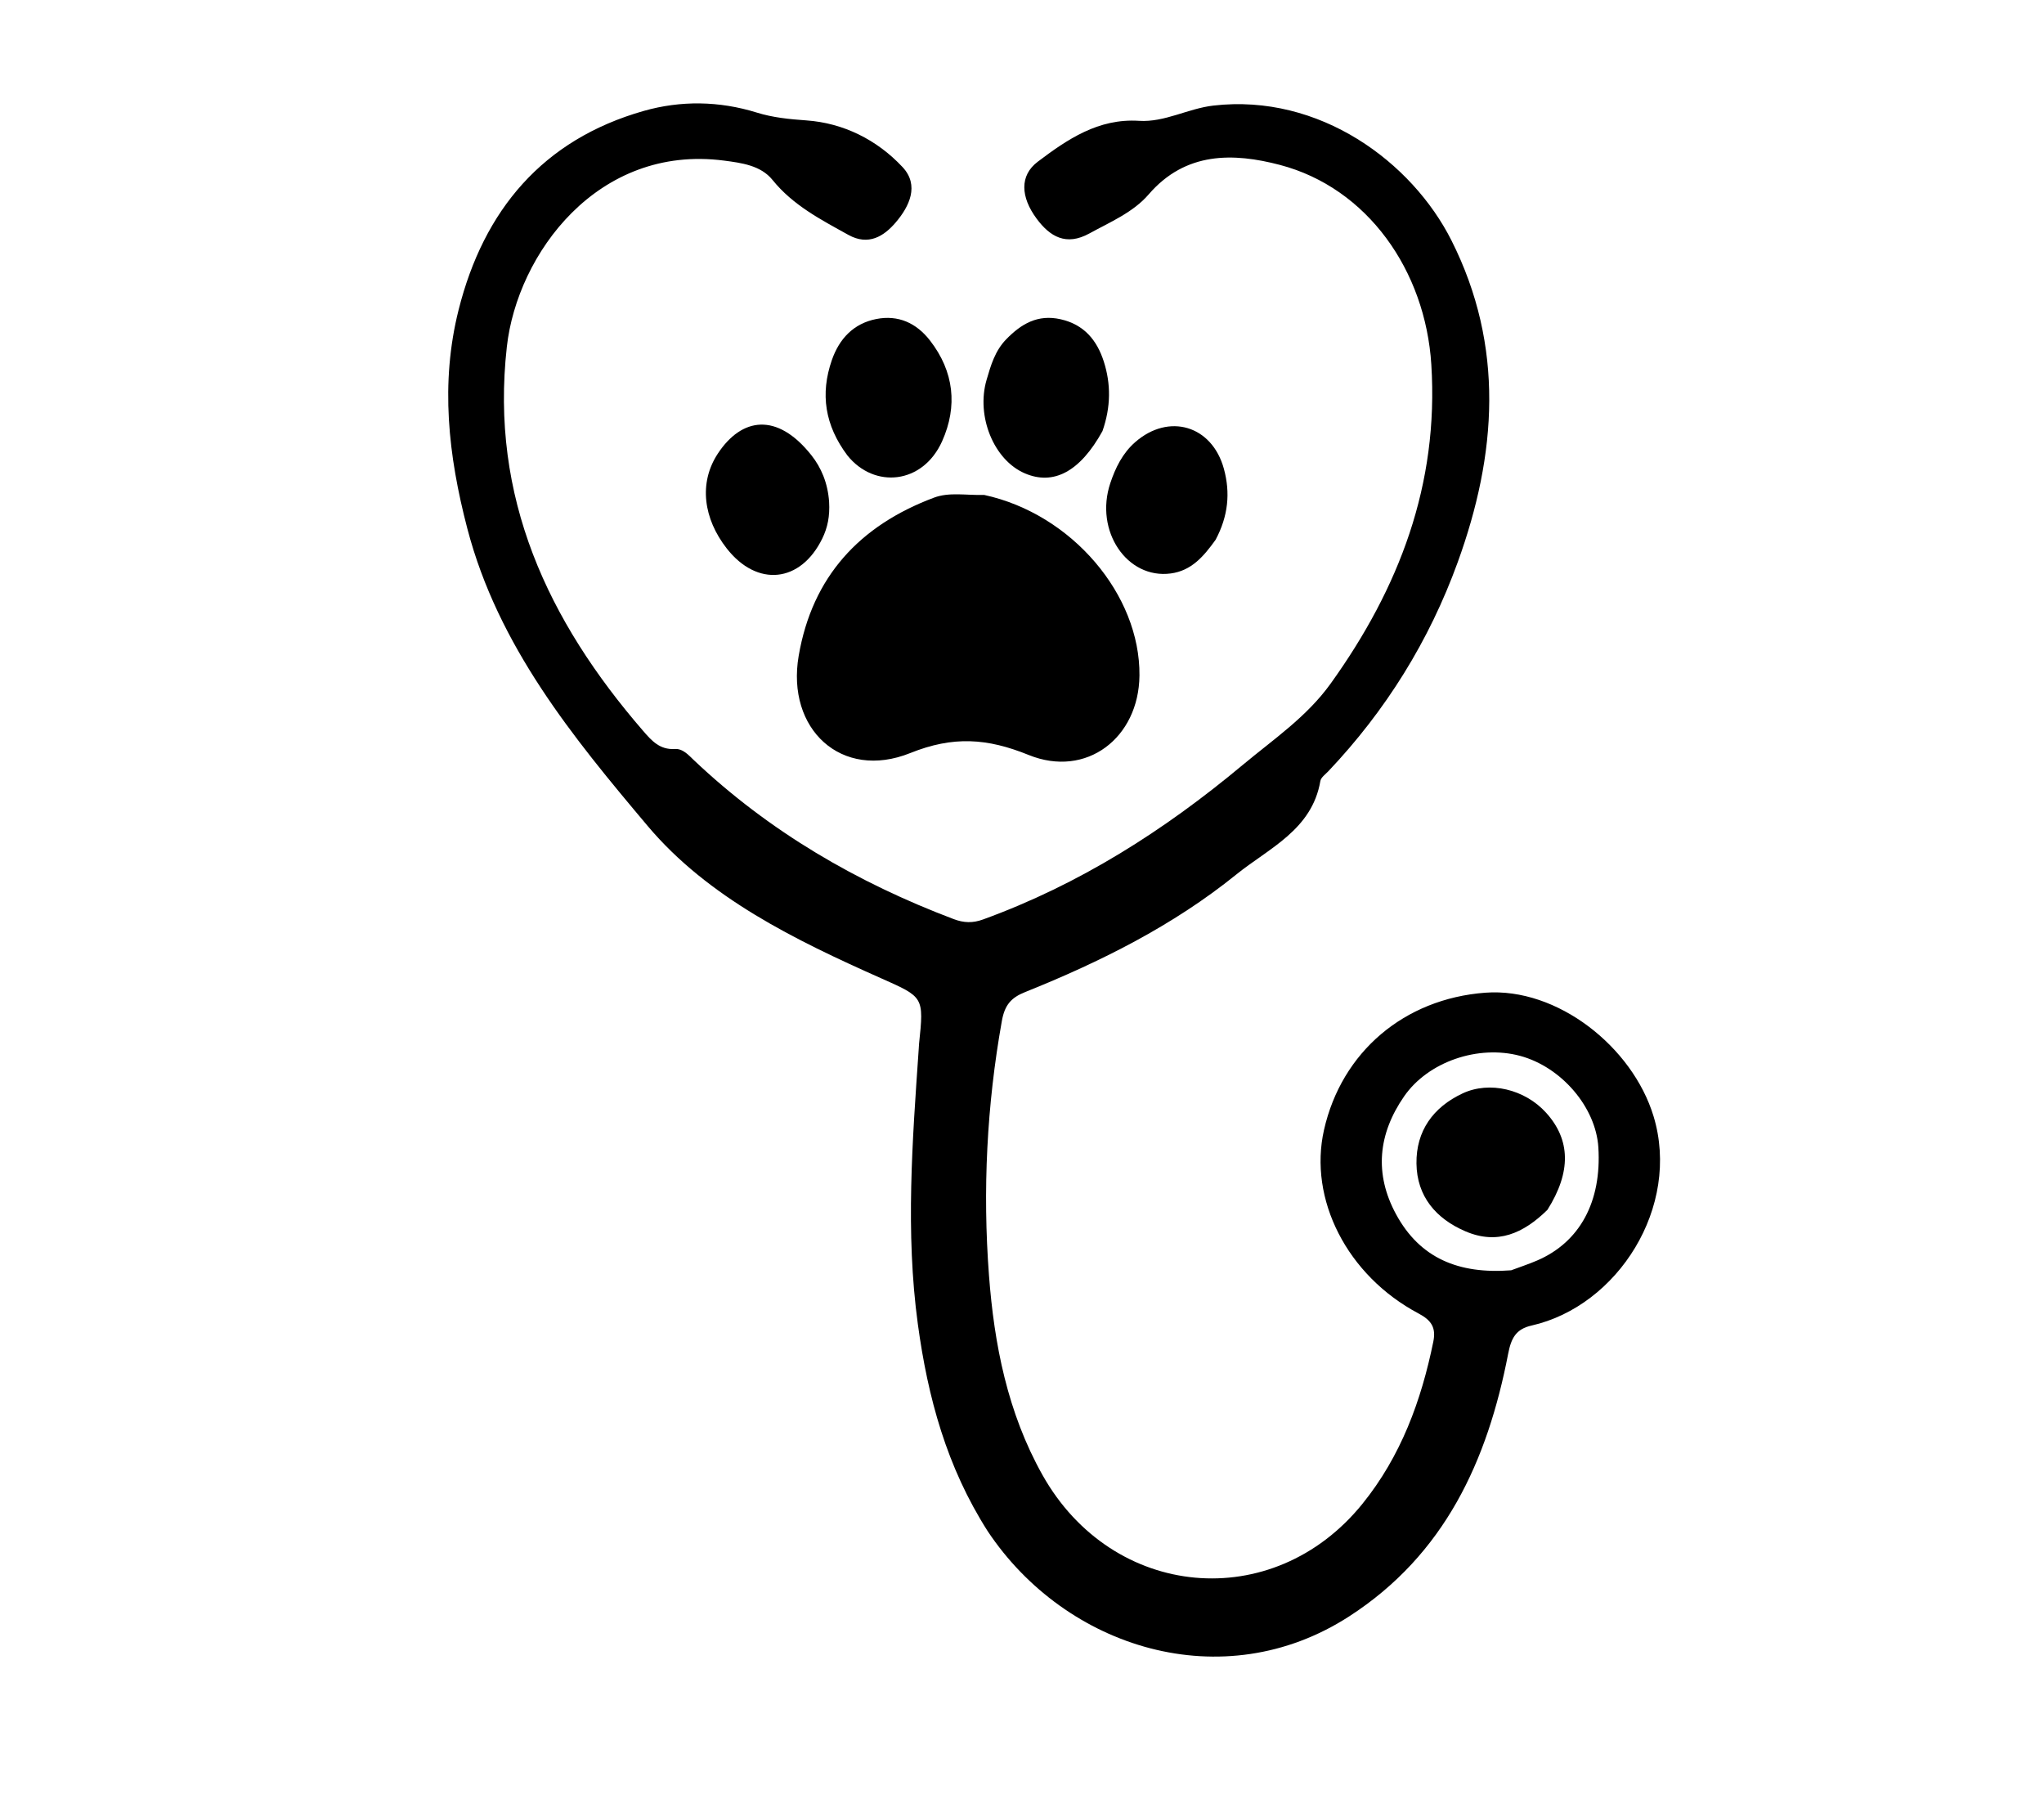 <svg version="1.1" id="Layer_1" xmlns="http://www.w3.org/2000/svg" xmlns:xlink="http://www.w3.org/1999/xlink" x="0px" y="0px"
	 width="100%" viewBox="0 0 400 352" enable-background="new 0 0 400 352" xml:space="preserve">
<path fill="#000000" opacity="1" stroke="none" 
	d="
M193.296,299.614 
	C185.251,287.02 181.565,273.414 179.617,259.079 
	C177.171,241.09 178.553,223.193 179.789,205.258 
	C179.812,204.926 179.818,204.592 179.852,204.261 
	C180.817,195.03 180.776,195.123 172.453,191.425 
	C155.6,183.936 138.574,175.648 126.741,161.606 
	C112.13,144.269 97.466,126.417 91.453,103.418 
	C87.717,89.13 86.137,74.95 89.752,60.604 
	C94.66,41.126 106.199,27.326 125.976,21.703 
	C133.209,19.646 140.732,19.738 148.101,22.028 
	C151.228,23 154.446,23.323 157.788,23.557 
	C165.051,24.066 171.631,27.352 176.624,32.691 
	C179.972,36.27 177.947,40.415 175.271,43.541 
	C172.966,46.233 169.951,48.141 166.018,45.956 
	C160.635,42.965 155.196,40.184 151.175,35.205 
	C148.88,32.362 145.107,31.87 141.689,31.424 
	C116.967,28.204 101.225,49.674 99.186,67.851 
	C95.882,97.305 107.177,121.424 125.852,143.002 
	C127.507,144.915 129.11,146.736 132.051,146.549 
	C133.636,146.448 134.732,147.735 135.825,148.77 
	C150.557,162.716 167.713,172.681 186.612,179.828 
	C188.621,180.588 190.362,180.639 192.376,179.906 
	C211.227,173.052 227.742,162.562 243.155,149.702 
	C249.227,144.637 255.709,140.286 260.399,133.757 
	C273.804,115.092 281.585,94.805 280.102,71.33 
	C278.942,52.967 267.626,36.769 250.467,32.265 
	C241.399,29.885 232.027,29.64 224.792,38.033 
	C221.742,41.571 217.268,43.436 213.172,45.686 
	C208.638,48.175 205.477,46.311 202.87,42.795 
	C199.722,38.549 199.502,34.345 203.083,31.641 
	C208.872,27.271 214.936,23.131 222.901,23.641 
	C227.929,23.964 232.442,21.238 237.45,20.659 
	C258.221,18.256 276.322,31.7 284.05,47.06 
	C294.481,67.791 292.915,88.925 285.274,109.994 
	C279.706,125.351 271.213,139.016 259.947,150.907 
	C259.376,151.51 258.508,152.111 258.387,152.817 
	C256.752,162.386 248.307,165.958 241.931,171.111 
	C229.533,181.131 215.351,188.199 200.61,194.113 
	C197.862,195.215 196.62,196.629 196.059,199.765 
	C193.108,216.264 192.281,232.932 193.536,249.517 
	C194.557,263.014 197.15,276.385 204.006,288.599 
	C217.686,312.97 249.092,315.933 266.641,294.22 
	C274.145,284.935 278.136,274.074 280.493,262.51 
	C281.041,259.818 280.161,258.356 277.625,257.013 
	C263.611,249.591 256.024,234.633 259.107,221.054 
	C262.564,205.825 274.783,195.435 290.645,194.237 
	C304.791,193.169 319.48,204.874 323.588,218.4 
	C328.97,236.118 316.602,255.543 299.716,259.362 
	C296.681,260.048 295.736,261.792 295.139,264.883 
	C291.101,285.785 282.763,304.165 264.021,316.27 
	C239.312,332.228 208.561,322.527 193.296,299.614 
M295.724,248.551 
	C297.434,247.911 299.175,247.342 300.849,246.618 
	C309.193,243.008 313.451,235.087 312.79,224.498 
	C312.3,216.649 305.567,208.775 297.483,206.597 
	C289.285,204.388 279.474,207.728 274.775,214.522 
	C269.699,221.86 268.895,229.656 273.207,237.599 
	C277.86,246.171 285.433,249.341 295.724,248.551 
z"/>
<path fill="#000000" opacity="1" stroke="none" 
	d="
M192.599,96.842 
	C209.738,100.553 223.144,116.364 222.987,132.175 
	C222.866,144.37 212.612,152.305 201.296,147.718 
	C193.2,144.436 186.543,143.967 178.126,147.348 
	C164.669,152.754 153.836,142.669 156.298,128.321 
	C158.964,112.786 168.259,102.823 182.746,97.382 
	C185.782,96.242 189.013,96.938 192.599,96.842 
z"/>
<path fill="#000000" opacity="1" stroke="none" 
	d="
M215.75,84.346 
	C211.356,92.307 206.152,95.038 200.523,92.604 
	C194.458,89.982 191.006,81.428 193.061,74.35 
	C193.9,71.458 194.733,68.621 196.916,66.382 
	C199.847,63.374 203.066,61.459 207.549,62.465 
	C212.166,63.501 214.682,66.592 216.011,70.753 
	C217.407,75.12 217.407,79.587 215.75,84.346 
z"/>
<path fill="#000000" opacity="1" stroke="none" 
	d="
M165.842,89.127 
	C161.404,83.212 160.495,77.063 162.785,70.467 
	C164.243,66.267 167.044,63.291 171.49,62.419 
	C175.778,61.578 179.333,63.195 181.994,66.623 
	C186.713,72.7 187.431,79.496 184.371,86.327 
	C180.59,94.766 171.101,95.671 165.842,89.127 
z"/>
<path fill="#000000" opacity="1" stroke="none" 
	d="
M162.252,98.184 
	C162.421,100.991 161.958,103.242 160.91,105.384 
	C156.675,114.044 148.177,114.925 142.222,107.316 
	C137.684,101.518 136.675,94.529 140.476,88.753 
	C145.131,81.68 152.058,80.613 158.768,89.051 
	C160.703,91.485 161.99,94.492 162.252,98.184 
z"/>
<path fill="#000000" opacity="1" stroke="none" 
	d="
M237.891,105.611 
	C235.503,108.944 233.119,111.67 229.116,112.205 
	C220.565,113.349 214.14,103.9 217.285,94.519 
	C218.276,91.561 219.663,88.689 222.148,86.514 
	C228.738,80.748 237.191,83.248 239.511,91.738 
	C240.789,96.416 240.369,100.955 237.891,105.611 
z"/>
<path fill="#000000" opacity="1" stroke="none" 
	d="
M302.822,236.723 
	C298.085,241.371 293.011,243.583 286.812,240.94 
	C280.983,238.454 277.278,234.07 277.195,227.658 
	C277.112,221.31 280.433,216.649 286.23,213.937 
	C291.499,211.473 298.391,213.114 302.566,217.725 
	C307.346,223.003 307.512,229.295 302.822,236.723 
z"/>
</svg>